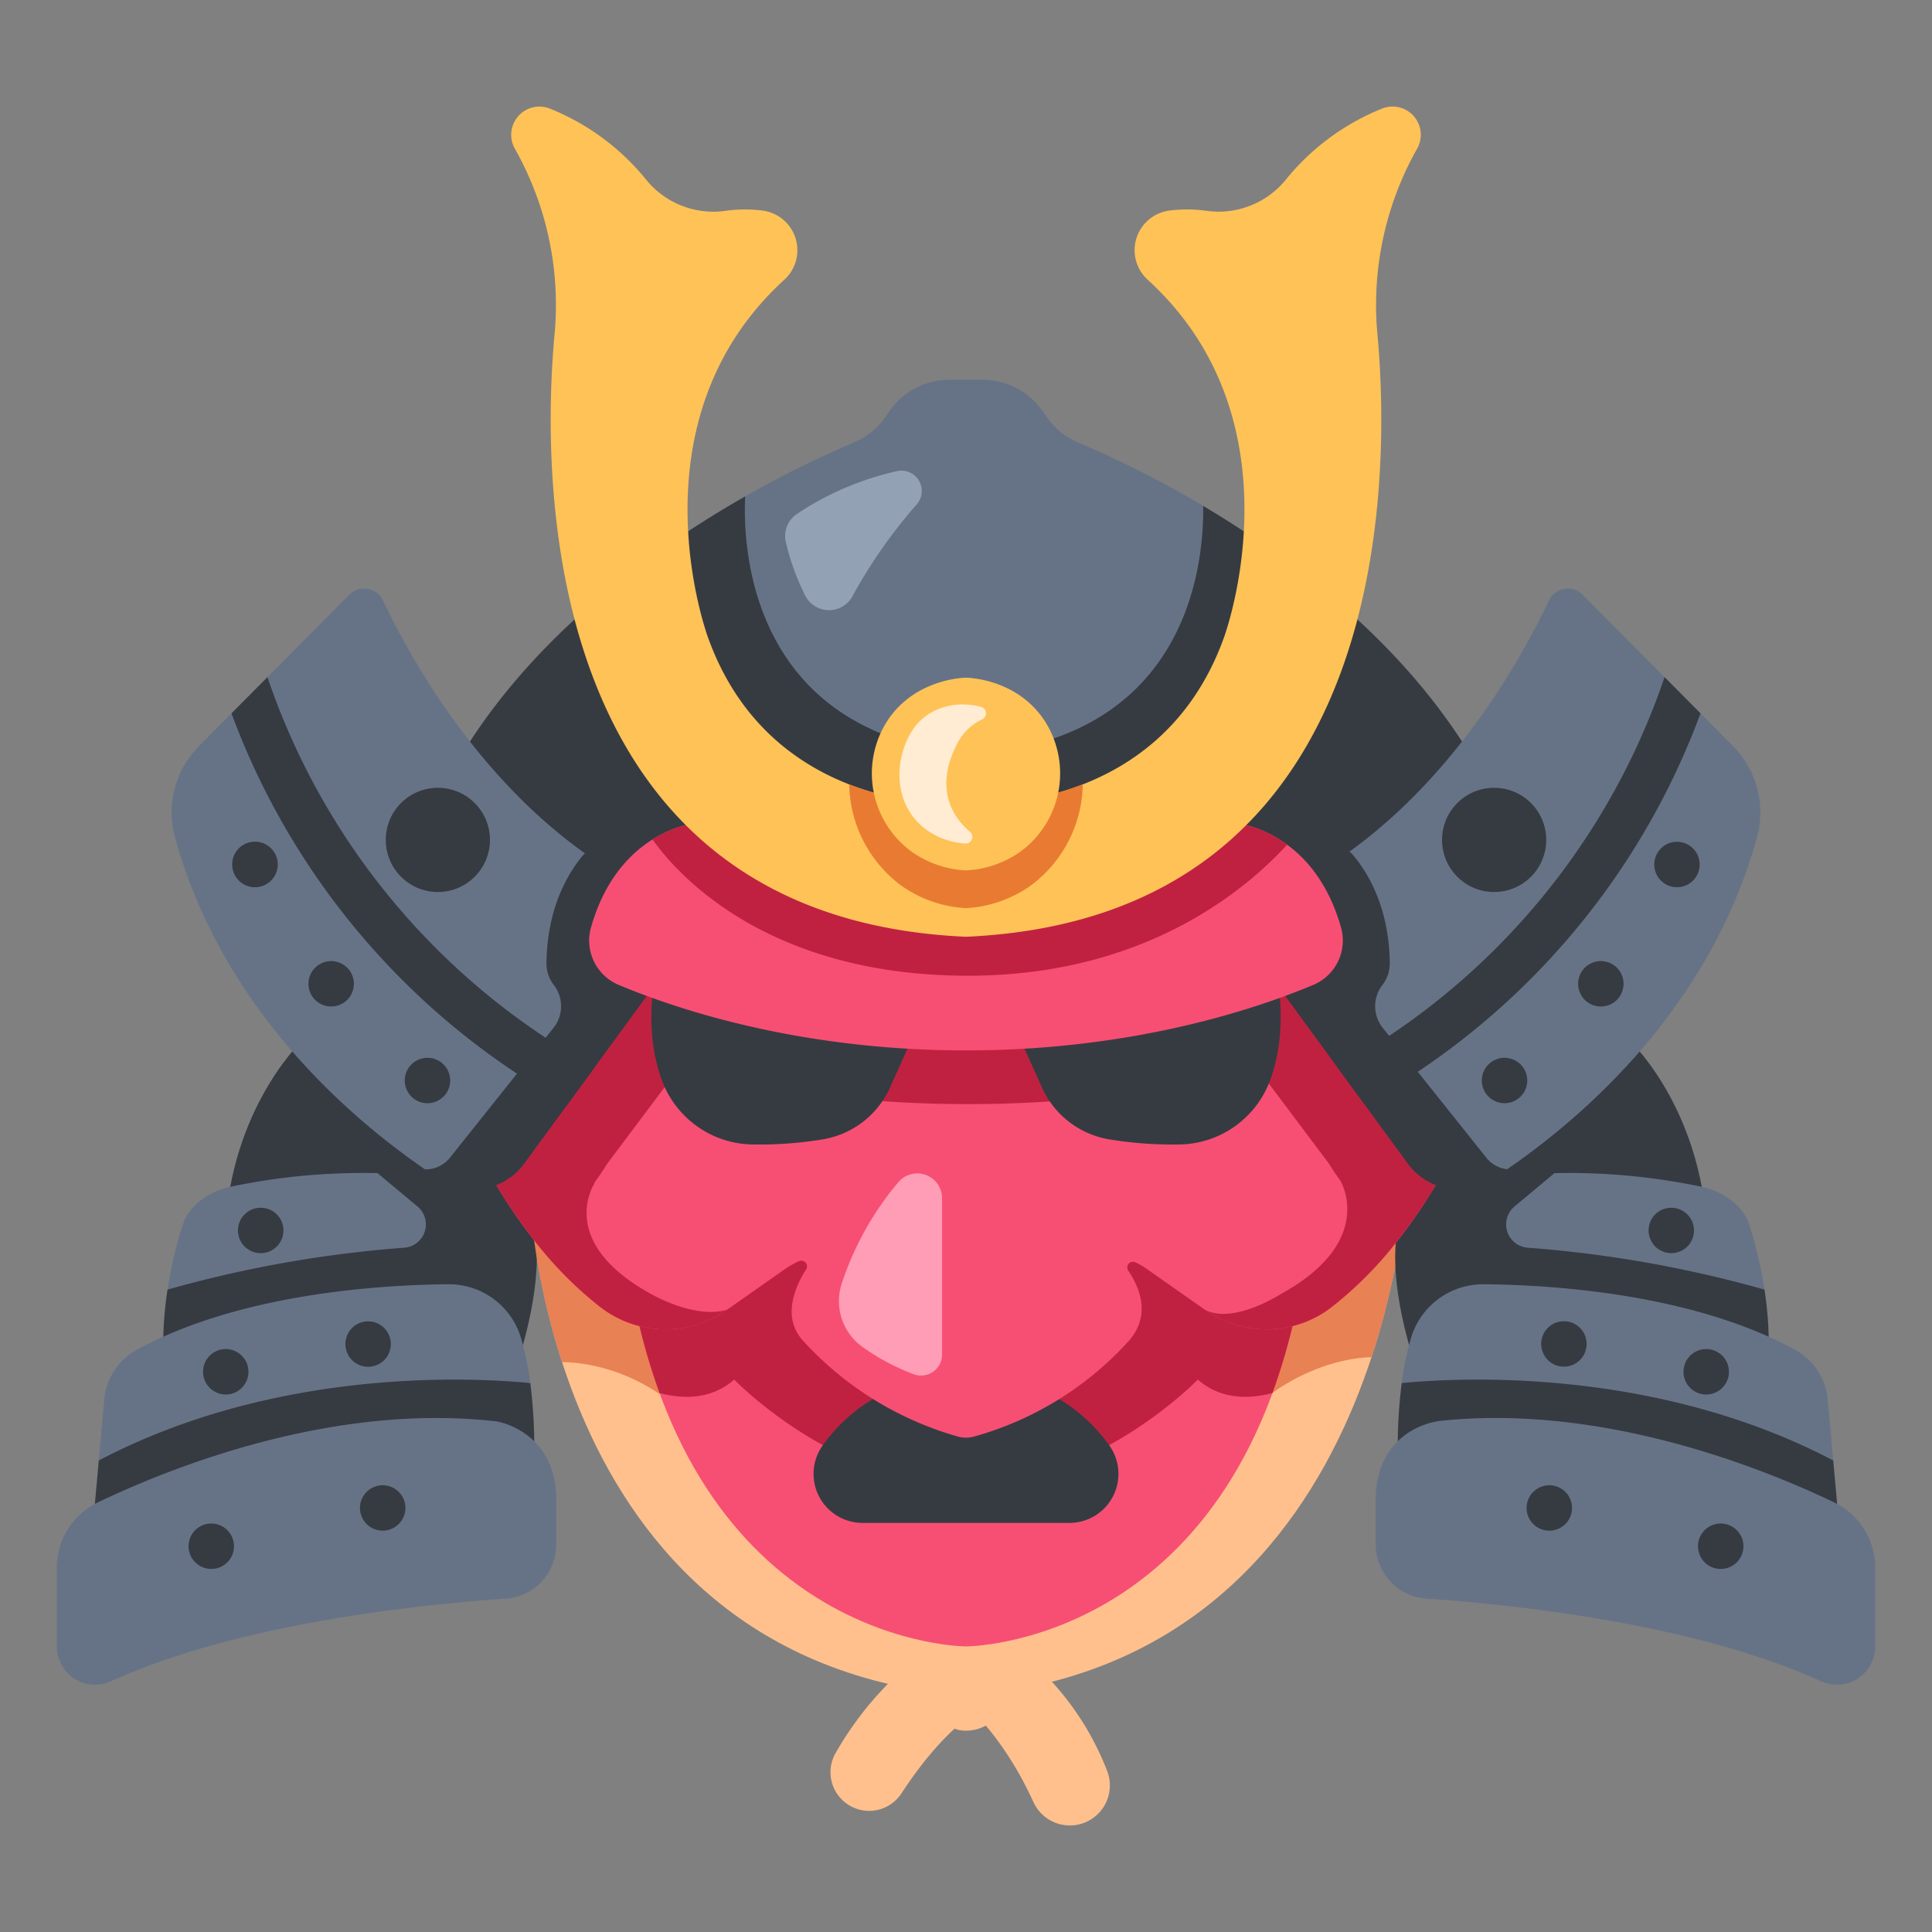 <?xml version="1.0" ?><svg width="340px" height="340px" viewBox="0 0 340 340" id="icons" xmlns="http://www.w3.org/2000/svg"><rect x="0" y="0" width="340" height="340" fill="#808080" stroke="none"/><title/><path d="M171.415,301.451s5.706,5.25,10.438,15.654a7.052,7.052,0,0,0,9.443,3.466h0a7.048,7.048,0,0,0,3.517-8.982,49.92,49.92,0,0,0-18.665-23.36Z" style="fill:#ffc08d"/><path d="M164.722,289.209a58.957,58.957,0,0,0-17.77,19.476,6.787,6.787,0,0,0,1.566,8.346h0a6.792,6.792,0,0,0,10.123-1.427c3.006-4.6,7.512-10.5,12.774-14.153Z" style="fill:#ffc08d"/><path d="M234.613,208.287,170,277.722l-64.613-69.435-12.4-1.192S94.027,292.229,170,298.468c75.973-6.239,77.764-93.669,77.764-93.669Z" style="fill:#ffc08d"/><rect height="32.165" rx="7.274" style="fill:#ffc08d" width="14.548" x="162.726" y="272.409"/><path d="M189.719,77.857a12.7,12.7,0,0,1-5.425-4.342l-.954-1.335a12.769,12.769,0,0,0-10.39-5.347h-5.9a12.769,12.769,0,0,0-10.39,5.347l-.954,1.335a12.7,12.7,0,0,1-5.425,4.342,180.287,180.287,0,0,0-19.136,9.5s-41.405,29.459-53.4,55.9c0,0,20.3,32.925,92.251,32.925S262.943,142.8,262.943,142.8c-11.371-25.067-51.2-53.77-51.2-53.77A182.3,182.3,0,0,0,189.719,77.857Z" style="fill:#667387"/><path d="M211.739,89.034c.127,8.706-1.849,32.441-26.21,40.888a43.244,43.244,0,0,1-28.816-.208c-25.593-9.269-25.918-35.643-25.568-42.362-18.262,10.411-42.929,28.5-54.92,54.94,0,0,21.819,33.88,93.775,33.88s93.775-33.88,93.775-33.88C252.4,117.222,229.636,99.661,211.739,89.034Z" style="fill:#363b42"/><path d="M53.6,182.7s-12.1,10.976-13.874,32.017H97.894S71.213,182.963,53.6,182.7Z" style="fill:#363b42"/><path d="M87.338,208.553l-20.9-2.1A113.506,113.506,0,0,0,40.4,208.886c-3.624.837-7.092,3.14-8.241,6.678a72.6,72.6,0,0,0-2.674,11.383s-.329,8.383-.094,12.846H89.94S100.174,213.053,87.338,208.553Z" style="fill:#667387"/><path d="M87.755,208.043a162.294,162.294,0,0,0-21.322-1.589l7.031,5.862a4.11,4.11,0,0,1-2.327,7.259,210.587,210.587,0,0,0-41.653,7.373,63.861,63.861,0,0,0-.694,12.845H91.074S100.591,212.542,87.755,208.043Z" style="fill:#363b42"/><path d="M93.286,256.377l.035-12.978a50.656,50.656,0,0,0-1.724-8.224,13.237,13.237,0,0,0-12.823-9.165c-11.909.111-36.543,1.641-54.621,11.5a11.081,11.081,0,0,0-5.794,8.7l-.975,10.8-.178,11.207Z" style="fill:#667387"/><path d="M93.32,243.4c-9.829-.97-44.481-2.894-75.936,13.617l-.992,10.992L94,256.268A86.752,86.752,0,0,0,93.32,243.4Z" style="fill:#363b42"/><path d="M223.924,245.153s7.584-5.941,17.439-6.33a129.856,129.856,0,0,0,6.4-34.024l-13.151,3.488L193,253H214.55Z" style="fill:#e88154"/><path d="M105.387,208.287l-12.4-1.192a122.616,122.616,0,0,0,5.937,32.611c4.636.065,15.822,1.556,25.54,13.3H147Z" style="fill:#e88154"/><path d="M87.376,250.141s10,1.5,10.518,12.99v8.661A9.555,9.555,0,0,1,89,281.332c-15.328,1.057-47.22,4.395-69.448,14.537A6.732,6.732,0,0,1,10,289.764v-14a12.728,12.728,0,0,1,7.38-11.445C30.388,258.112,58.741,246.835,87.376,250.141Z" style="fill:#667387"/><path d="M210.03,212.542H129.97l-18.649,15.125C123.112,289.748,170,289.742,170,289.742s46.888.006,58.679-62.075Z" style="fill:#f74f73"/><path d="M170,212.542H129.97l-18.649,15.125a111.022,111.022,0,0,0,4.755,17.486c4.161,1.1,9.092,1.162,13.134-2.367,0,0,17.888,18.591,40.79,18.591s40.79-18.591,40.79-18.591c4.042,3.529,8.973,3.467,13.134,2.367a111.022,111.022,0,0,0,4.755-17.486L210.03,212.542Z" style="fill:#c12140"/><path d="M195.233,254.385C185.528,240.831,170,241.842,170,241.842s-15.528-1.011-25.233,12.543a8.627,8.627,0,0,0,7.032,13.623h36.4a8.627,8.627,0,0,0,7.032-13.623Z" style="fill:#363b42"/><path d="M286.4,182.7s12.1,10.976,13.874,32.017H242.106S268.787,182.963,286.4,182.7Z" style="fill:#363b42"/><path d="M252.664,208.553l20.9-2.1a113.506,113.506,0,0,1,26.038,2.433c3.624.837,7.092,3.14,8.241,6.678a72.6,72.6,0,0,1,2.674,11.383s.456,8.383.222,12.846h-61.1S239.828,213.053,252.664,208.553Z" style="fill:#667387"/><path d="M310.516,226.948a210.587,210.587,0,0,0-41.653-7.373,4.11,4.11,0,0,1-2.327-7.259l7.031-5.862a162.294,162.294,0,0,0-21.322,1.589c-12.836,4.5-3.319,31.75-3.319,31.75H311.21A63.861,63.861,0,0,0,310.516,226.948Z" style="fill:#363b42"/><path d="M246.67,256.37l.009-12.971a50.656,50.656,0,0,1,1.724-8.224,13.237,13.237,0,0,1,12.823-9.165c11.909.111,36.543,1.641,54.621,11.5a11.081,11.081,0,0,1,5.794,8.7l.975,10.8L322.9,267.9Z" style="fill:#667387"/><path d="M322.616,257.016c-31.455-16.511-66.107-14.587-75.936-13.617A86.752,86.752,0,0,0,246,256.268l77.612,11.74Z" style="fill:#363b42"/><path d="M230.548,167.417,170,176.172l-60.548-8.755L84.1,202.622s8,17.143,21.771,27.577a18.762,18.762,0,0,0,22.08.291l10.417-7.312a14.676,14.676,0,0,1,2.221-1.224,1,1,0,0,1,1.278,1.433c-1.988,3.13-4.224,8.337-.664,12.427A58.351,58.351,0,0,0,168.541,252.8a5.319,5.319,0,0,0,2.918,0,57.457,57.457,0,0,0,27.334-16.983c3.748-4.43,1.777-9.226-.245-12.215a1,1,0,0,1,1.269-1.451,13.359,13.359,0,0,1,1.811,1.03l10.417,7.312a18.762,18.762,0,0,0,22.08-.291C247.9,219.765,255.9,202.622,255.9,202.622Z" style="fill:#f74f73"/><path d="M248.236,215.286c.136-.19.274-.378.407-.566q.627-.885,1.2-1.739c.041-.061.088-.126.129-.187l0,0a85.151,85.151,0,0,0,5.925-10.169l-25.348-35.205L170,176.172l-60.548-8.755L84.1,202.622a85.322,85.322,0,0,0,5.925,10.169l0,0c.049.073.105.151.155.224.4.594.815,1.2,1.253,1.813.086.121.178.244.265.366q.558.779,1.157,1.574c.15.2.3.4.453.6.083.109.161.216.246.325l.007,0A67.214,67.214,0,0,0,105.875,230.2a18.762,18.762,0,0,0,22.08.291c-5.708,1.7-13.332-2.745-13.332-2.745-16.944-9.28-9.976-19.529-9.976-19.529l-.109.009c.774-1.044,1.548-2.176,2.316-3.426l13.3-17.719s16.348,7.152,49.959,7.226v0h.516v0c33.612-.074,49.959-7.226,49.959-7.226l13.3,17.719c.675,1.1,1.355,2.1,2.034,3.041h-.007s6.4,10.626-10.542,19.906c0,0-8.317,5.384-13.332,2.745a18.762,18.762,0,0,0,22.08-.291,67.606,67.606,0,0,0,12.516-12.765l0,0c.035-.045.067-.09.1-.136.149-.2.291-.388.437-.583Q247.725,215.994,248.236,215.286Z" style="fill:#c12140"/><path d="M224.288,169.085c2.02,9.675.964,16.7-1.006,21.629a17.269,17.269,0,0,1-15.794,10.695,68.249,68.249,0,0,1-12.272-.9,15.816,15.816,0,0,1-11.861-9.153l-5.071-11.284.188-5.128,45.816-6.625Z" style="fill:#363b42"/><path d="M272.583,105.677c-4.421,9.384-15.83,30.3-35.09,44.186,0,0-11.272,10.019-19.486,12.4l30.582,41.534c3.452,4.722,8.655,6.556,13.556,3.362a24.148,24.148,0,0,1,3.089-1.392c13.733-9.451,35.739-28.6,43.947-58.347a16.536,16.536,0,0,0-4.153-16.074l-26.506-26.683A3.677,3.677,0,0,0,272.583,105.677Z" style="fill:#667387"/><circle cx="262.943" cy="147.809" r="9.171" style="fill:#363b42"/><path d="M254.03,249.99a13.489,13.489,0,0,0-6.469,2.337c-2.565,1.811-5.194,5.058-5.455,10.8v8.661a9.555,9.555,0,0,0,8.892,9.54c15.328,1.057,47.22,4.395,69.448,14.537A6.732,6.732,0,0,0,330,289.764v-14a12.728,12.728,0,0,0-7.38-11.445C309.825,258.213,282.183,247.2,254.03,249.99Z" style="fill:#667387"/><path d="M115.712,169.085c-2.02,9.675-.964,16.7,1.006,21.629a17.269,17.269,0,0,0,15.794,10.695,68.249,68.249,0,0,0,12.272-.9,15.816,15.816,0,0,0,11.861-9.153l5.071-11.284-.188-5.128-45.816-6.625Z" style="fill:#363b42"/><path d="M67.417,105.677c4.454,9.452,16,30.608,35.512,44.488,0,0,11.388,9.445,19.423,11.769L91.475,204.2c-3.452,4.722-9.239,5.92-14.139,2.726l-2.526-1.129c-13.731-9.44-35.774-28.6-43.991-58.377a16.536,16.536,0,0,1,4.153-16.074l26.506-26.683A3.677,3.677,0,0,1,67.417,105.677Z" style="fill:#667387"/><circle cx="77.057" cy="147.809" r="9.171" style="fill:#363b42"/><path d="M77.35,207.493A10.988,10.988,0,0,0,92.236,204.8l32.223-44.074a71.294,71.294,0,0,1-21.526-10.566c-.116.117-.231.234-.339.361-2.473,2.932-6.316,9.069-6.428,18.982a6.148,6.148,0,0,0,1.29,3.826,6.121,6.121,0,0,1-.053,7.566L79.23,203.669a5.442,5.442,0,0,1-4.42,2.122C75.692,206.4,76.542,206.966,77.35,207.493Z" style="fill:#363b42"/><path d="M261.516,203.669l-18.172-22.775a6.118,6.118,0,0,1-.053-7.566,6.147,6.147,0,0,0,1.289-3.826c-.111-9.913-3.954-16.05-6.428-18.982a5.848,5.848,0,0,0-.66-.657,71.476,71.476,0,0,1-21.951,10.862L247.764,204.8a10.988,10.988,0,0,0,14.886,2.694q1.233-.8,2.584-1.731A5.451,5.451,0,0,1,261.516,203.669Z" style="fill:#363b42"/><path d="M236.012,163.278c-3.08-10.9-9.62-15.487-14.582-17.42a14.934,14.934,0,0,0-9.891-.307L170,158.577l-41.539-13.026a14.934,14.934,0,0,0-9.891.307c-4.962,1.933-11.5,6.522-14.582,17.42a8.459,8.459,0,0,0,4.9,10.051c10.066,4.223,31.719,11.526,61.109,11.526s51.044-7.3,61.109-11.526A8.459,8.459,0,0,0,236.012,163.278Z" style="fill:#f74f73"/><path d="M226.509,148.651a22.2,22.2,0,0,0-5.079-2.793,14.934,14.934,0,0,0-9.891-.307L170,158.577l-41.539-13.026a14.934,14.934,0,0,0-9.891.307,22.29,22.29,0,0,0-3.727,1.877c3.732,5.324,19.381,23.977,55.53,23.977C201.373,171.712,219.223,156.637,226.509,148.651Z" style="fill:#c12140"/><path d="M243.188,19.123a41.9,41.9,0,0,0-17,12.613,15.228,15.228,0,0,1-13.976,5.345,24.669,24.669,0,0,0-6.48-.017,7.029,7.029,0,0,0-3.762,12.16c27.548,25.122,13.4,63.037,13.4,63.037C203.876,144.123,170,141.5,170,141.5s-33.876,2.628-45.373-29.234c0,0-14.148-37.915,13.4-63.037a7.029,7.029,0,0,0-3.762-12.16,24.669,24.669,0,0,0-6.48.017,15.228,15.228,0,0,1-13.976-5.345,41.9,41.9,0,0,0-17-12.613,4.967,4.967,0,0,0-6.192,7.062l.221.391a55.915,55.915,0,0,1,6.732,32.5C95.437,82.647,94.019,161.473,170,164.855c75.981-3.382,74.562-82.208,72.427-105.779a55.915,55.915,0,0,1,6.732-32.5c.074-.131.148-.262.222-.391A4.967,4.967,0,0,0,243.188,19.123Z" style="fill:#ffc257"/><path d="M181.607,155.688a22.675,22.675,0,0,0,8.944-17.656A51.769,51.769,0,0,1,170,141.5a51.769,51.769,0,0,1-20.551-3.463,22.675,22.675,0,0,0,8.944,17.656A21.675,21.675,0,0,0,170,159.819,21.675,21.675,0,0,0,181.607,155.688Z" style="fill:#e87b31"/><path d="M295.12,156.142a4,4,0,1,1,0-8,3.987,3.987,0,0,1,2.83,1.17,4.005,4.005,0,0,1-2.83,6.83Z" style="fill:#363b42"/><path d="M281.72,177.132a4.047,4.047,0,0,1-2.83-1.17,4.093,4.093,0,0,1-.49-.61,4.033,4.033,0,0,1-.6-1.44,3.842,3.842,0,0,1,0-1.56,4.033,4.033,0,0,1,.6-1.44,3.607,3.607,0,0,1,1.1-1.1,4.033,4.033,0,0,1,1.44-.6,3.728,3.728,0,0,1,1.56,0,4.033,4.033,0,0,1,1.44.6,4.093,4.093,0,0,1,.61.49,4.919,4.919,0,0,1,.5.61,4.524,4.524,0,0,1,.36.69,3.832,3.832,0,0,1,.23.75,3.842,3.842,0,0,1,0,1.56,3.832,3.832,0,0,1-.23.75,4.524,4.524,0,0,1-.36.69,4,4,0,0,1-1.11,1.11,4.524,4.524,0,0,1-.69.36,3.832,3.832,0,0,1-.75.23A4.129,4.129,0,0,1,281.72,177.132Z" style="fill:#363b42"/><path d="M264.78,194.152a4.15,4.15,0,0,1-.79-.08,3.956,3.956,0,0,1-.74-.23,3.6,3.6,0,0,1-.7-.37,4.013,4.013,0,0,1-.6-.49,3.605,3.605,0,0,1-.5-.61,4.579,4.579,0,0,1-.37-.69,3.832,3.832,0,0,1-.23-.75,3.843,3.843,0,0,1,0-1.56,4.033,4.033,0,0,1,.6-1.44,3.251,3.251,0,0,1,.5-.61,4.82,4.82,0,0,1,.6-.5,4.2,4.2,0,0,1,.7-.36,3.956,3.956,0,0,1,.74-.23,3.776,3.776,0,0,1,1.57,0,4.3,4.3,0,0,1,.75.23,4.524,4.524,0,0,1,.69.36,4.82,4.82,0,0,1,.6.5,3.694,3.694,0,0,1,.5.61,4.033,4.033,0,0,1,.6,1.44,3.843,3.843,0,0,1,0,1.56,4.033,4.033,0,0,1-.6,1.44,4.161,4.161,0,0,1-.5.61,4.013,4.013,0,0,1-.6.49,3.828,3.828,0,0,1-.69.37,4.3,4.3,0,0,1-.75.23A4.129,4.129,0,0,1,264.78,194.152Z" style="fill:#363b42"/><path d="M294.12,220.539a4.131,4.131,0,0,1-.78-.081,4.049,4.049,0,0,1-.75-.229,3.9,3.9,0,0,1-.69-.371,4.093,4.093,0,0,1-.61-.49,4.043,4.043,0,0,1-.49-.61,4.033,4.033,0,0,1-.6-1.44,4.119,4.119,0,0,1-.08-.779,4.065,4.065,0,0,1,1.17-2.831,4.919,4.919,0,0,1,.61-.5,3.712,3.712,0,0,1,.69-.359,4,4,0,0,1,4.36,6.519,3.639,3.639,0,0,1-.61.49,3.577,3.577,0,0,1-.69.371,3.83,3.83,0,0,1-.75.229A4.047,4.047,0,0,1,294.12,220.539Z" style="fill:#363b42"/><path d="M300.27,245.415a4,4,0,0,1-2.83-6.83,4.161,4.161,0,0,1,.61-.5,4.579,4.579,0,0,1,.69-.37,4.659,4.659,0,0,1,.75-.23,4.094,4.094,0,0,1,1.56,0,4.659,4.659,0,0,1,.75.23,4.579,4.579,0,0,1,.69.37,3.694,3.694,0,0,1,.61.5,4,4,0,0,1,0,5.65,4.161,4.161,0,0,1-.61.5,4.033,4.033,0,0,1-1.44.6A4.129,4.129,0,0,1,300.27,245.415Z" style="fill:#363b42"/><path d="M275.22,240.511a3.914,3.914,0,0,1-3.32-1.78,4.033,4.033,0,0,1-.6-1.44,3.842,3.842,0,0,1,0-1.56,4.033,4.033,0,0,1,.6-1.44,4,4,0,0,1,6.15-.61,4.919,4.919,0,0,1,.5.61,5.7,5.7,0,0,1,.37.69,4.635,4.635,0,0,1,.22.75,3.842,3.842,0,0,1,0,1.56,4.635,4.635,0,0,1-.22.75,5.7,5.7,0,0,1-.37.69,4.919,4.919,0,0,1-.5.61A4.065,4.065,0,0,1,275.22,240.511Z" style="fill:#363b42"/><path d="M272.65,269.372a4.114,4.114,0,0,1-.78-.07,5.371,5.371,0,0,1-.75-.23,4.579,4.579,0,0,1-.69-.37,3.62,3.62,0,0,1-.6-.5,3.251,3.251,0,0,1-.5-.61,4.143,4.143,0,0,1-.37-.69,3.832,3.832,0,0,1-.23-.75,4.047,4.047,0,0,1-.08-.78,4.129,4.129,0,0,1,.08-.78,4.053,4.053,0,0,1,.23-.75,4.579,4.579,0,0,1,.37-.69,3.188,3.188,0,0,1,.5-.6,4.035,4.035,0,0,1,3.61-1.1,3.956,3.956,0,0,1,.74.23,4.049,4.049,0,0,1,1.3.87,3.62,3.62,0,0,1,.5.6,4.579,4.579,0,0,1,.37.69,4.99,4.99,0,0,1,.23.75,4.114,4.114,0,0,1,.07.78,3.995,3.995,0,0,1-4,4Z" style="fill:#363b42"/><path d="M302.82,276.112a4,4,0,0,1-2.83-6.83,4,4,0,1,1,2.83,6.83Z" style="fill:#363b42"/><path d="M45.877,220.539a4.047,4.047,0,0,1-.78-.081,3.83,3.83,0,0,1-.75-.229,3.577,3.577,0,0,1-.69-.371,3.722,3.722,0,0,1-.61-.49,4.109,4.109,0,0,1-.5-.61,4.485,4.485,0,0,1-.37-.69,3.767,3.767,0,0,1-.219-.75,3.437,3.437,0,0,1-.081-.779,4.022,4.022,0,0,1,1.17-2.831,4.393,4.393,0,0,1,.61-.5,3.424,3.424,0,0,1,.69-.359,3.835,3.835,0,0,1,.75-.231,4,4,0,0,1,3.611,6.75,4.1,4.1,0,0,1-.611.49,3.862,3.862,0,0,1-.69.371,4.026,4.026,0,0,1-.75.229A4.123,4.123,0,0,1,45.877,220.539Z" style="fill:#363b42"/><path d="M39.729,245.415a4.129,4.129,0,0,1-.78-.08,3.832,3.832,0,0,1-.75-.23,4.579,4.579,0,0,1-.69-.37,4.161,4.161,0,0,1-.61-.5,4,4,0,0,1,0-5.65,3.694,3.694,0,0,1,.61-.5,4.579,4.579,0,0,1,.69-.37,4.659,4.659,0,0,1,.75-.23,4.094,4.094,0,0,1,1.56,0,4.659,4.659,0,0,1,.75.23,4.579,4.579,0,0,1,.69.37,4.161,4.161,0,0,1,.61.5,4.005,4.005,0,0,1-2.83,6.83Z" style="fill:#363b42"/><path d="M64.78,240.533a4.042,4.042,0,0,1-2.83-1.17,4.919,4.919,0,0,1-.5-.61,4.524,4.524,0,0,1-.36-.69,3.832,3.832,0,0,1-.23-.75,3.843,3.843,0,0,1,0-1.56,3.832,3.832,0,0,1,.23-.75,4.524,4.524,0,0,1,.36-.69,4.994,4.994,0,0,1,.5-.61,4,4,0,0,1,5.66,5.66,4.919,4.919,0,0,1-.61.5,4.436,4.436,0,0,1-.69.36,3.832,3.832,0,0,1-.75.23A4.129,4.129,0,0,1,64.78,240.533Z" style="fill:#363b42"/><path d="M67.35,269.372a3.995,3.995,0,0,1-4-4,4.114,4.114,0,0,1,.07-.78,4.99,4.99,0,0,1,.23-.75,4.579,4.579,0,0,1,.37-.69,3.62,3.62,0,0,1,.5-.6,4.049,4.049,0,0,1,1.3-.87,3.956,3.956,0,0,1,.74-.23,4.146,4.146,0,0,1,1.57,0,4.3,4.3,0,0,1,.75.23,3.828,3.828,0,0,1,.69.37,4.313,4.313,0,0,1,1.1,1.1,3.828,3.828,0,0,1,.37.69,4.053,4.053,0,0,1,.23.75,4.129,4.129,0,0,1,.08.78,4.012,4.012,0,0,1-4,4Z" style="fill:#363b42"/><path d="M37.18,276.112a4.012,4.012,0,0,1-4-4,4,4,0,1,1,8,0,3.995,3.995,0,0,1-4,4Z" style="fill:#363b42"/><path d="M44.88,156.142a4.012,4.012,0,1,1,2.83-1.18A4,4,0,0,1,44.88,156.142Z" style="fill:#363b42"/><path d="M58.28,177.132a4.129,4.129,0,0,1-.78-.08,3.832,3.832,0,0,1-.75-.23,4.524,4.524,0,0,1-.69-.36,4,4,0,0,1-1.11-1.11,4.524,4.524,0,0,1-.36-.69,3.832,3.832,0,0,1-.23-.75,3.843,3.843,0,0,1,0-1.56,3.832,3.832,0,0,1,.23-.75,4.524,4.524,0,0,1,.36-.69,4.919,4.919,0,0,1,.5-.61,4.093,4.093,0,0,1,.61-.49,4.033,4.033,0,0,1,1.44-.6,3.729,3.729,0,0,1,1.56,0,4.033,4.033,0,0,1,1.44.6,4.093,4.093,0,0,1,.61.49,4.919,4.919,0,0,1,.5.61,4.524,4.524,0,0,1,.36.69,3.832,3.832,0,0,1,.23.75,3.842,3.842,0,0,1,0,1.56,3.832,3.832,0,0,1-.23.75,4.524,4.524,0,0,1-.36.69,4,4,0,0,1-1.11,1.11,4.524,4.524,0,0,1-.69.36,3.832,3.832,0,0,1-.75.23A4.129,4.129,0,0,1,58.28,177.132Z" style="fill:#363b42"/><path d="M75.22,194.152a3.995,3.995,0,0,1-3.99-4,4.114,4.114,0,0,1,.07-.78,4.033,4.033,0,0,1,.6-1.44,3.251,3.251,0,0,1,.5-.61,4.021,4.021,0,0,1,3.61-1.09,3.956,3.956,0,0,1,.74.23,3.576,3.576,0,0,1,1.3.86,3.251,3.251,0,0,1,.5.61,4.033,4.033,0,0,1,.6,1.44,3.842,3.842,0,0,1,0,1.56,4.033,4.033,0,0,1-.6,1.44,3.605,3.605,0,0,1-.5.61A4.029,4.029,0,0,1,75.22,194.152Z" style="fill:#363b42"/><path d="M235.353,187.824l4.759,6.509a130.039,130.039,0,0,0,59.151-68.795l-6.331-6.373A123.629,123.629,0,0,1,235.353,187.824Z" style="fill:#363b42"/><path d="M47.068,119.165l-6.331,6.373a130.039,130.039,0,0,0,59.151,68.8l4.759-6.509A123.629,123.629,0,0,1,47.068,119.165Z" style="fill:#363b42"/><path d="M183.859,126.881c-4.944-7.589-13.859-7.617-13.859-7.617s-8.915.028-13.858,7.617a17.056,17.056,0,0,0,4.515,23.158A18.107,18.107,0,0,0,170,153.176a18.114,18.114,0,0,0,9.344-3.137A17.058,17.058,0,0,0,183.859,126.881Z" style="fill:#ffc257"/><path d="M168.608,130.571a9.366,9.366,0,0,1,4.255-3.983,1.177,1.177,0,0,0-.24-2.2,12.111,12.111,0,0,0-2.623-.4s-6.754-.692-10,5.493c-3.032,5.786-2.118,12.987,3.256,16.7A13.056,13.056,0,0,0,170,148.449l.032,0a1.172,1.172,0,0,0,.675-2.054C167.929,144.038,164.125,138.944,168.608,130.571Z" style="fill:#ffecd2"/><path d="M138.3,95.442a42.543,42.543,0,0,0,3.405,9.376,4.7,4.7,0,0,0,8.3.138,89.335,89.335,0,0,1,11.318-16.189,3.573,3.573,0,0,0-3.483-5.845,51.975,51.975,0,0,0-17.611,7.54A4.685,4.685,0,0,0,138.3,95.442Z" style="fill:#93a1b5"/><path d="M165.79,210.867v27.506a3.7,3.7,0,0,1-5.059,3.444,38.932,38.932,0,0,1-9.251-5,9.936,9.936,0,0,1-3.362-10.9,53.752,53.752,0,0,1,9.927-17.817,4.4,4.4,0,0,1,3.382-1.6h0A4.363,4.363,0,0,1,165.79,210.867Z" style="fill:#ff9cb6"/></svg>
